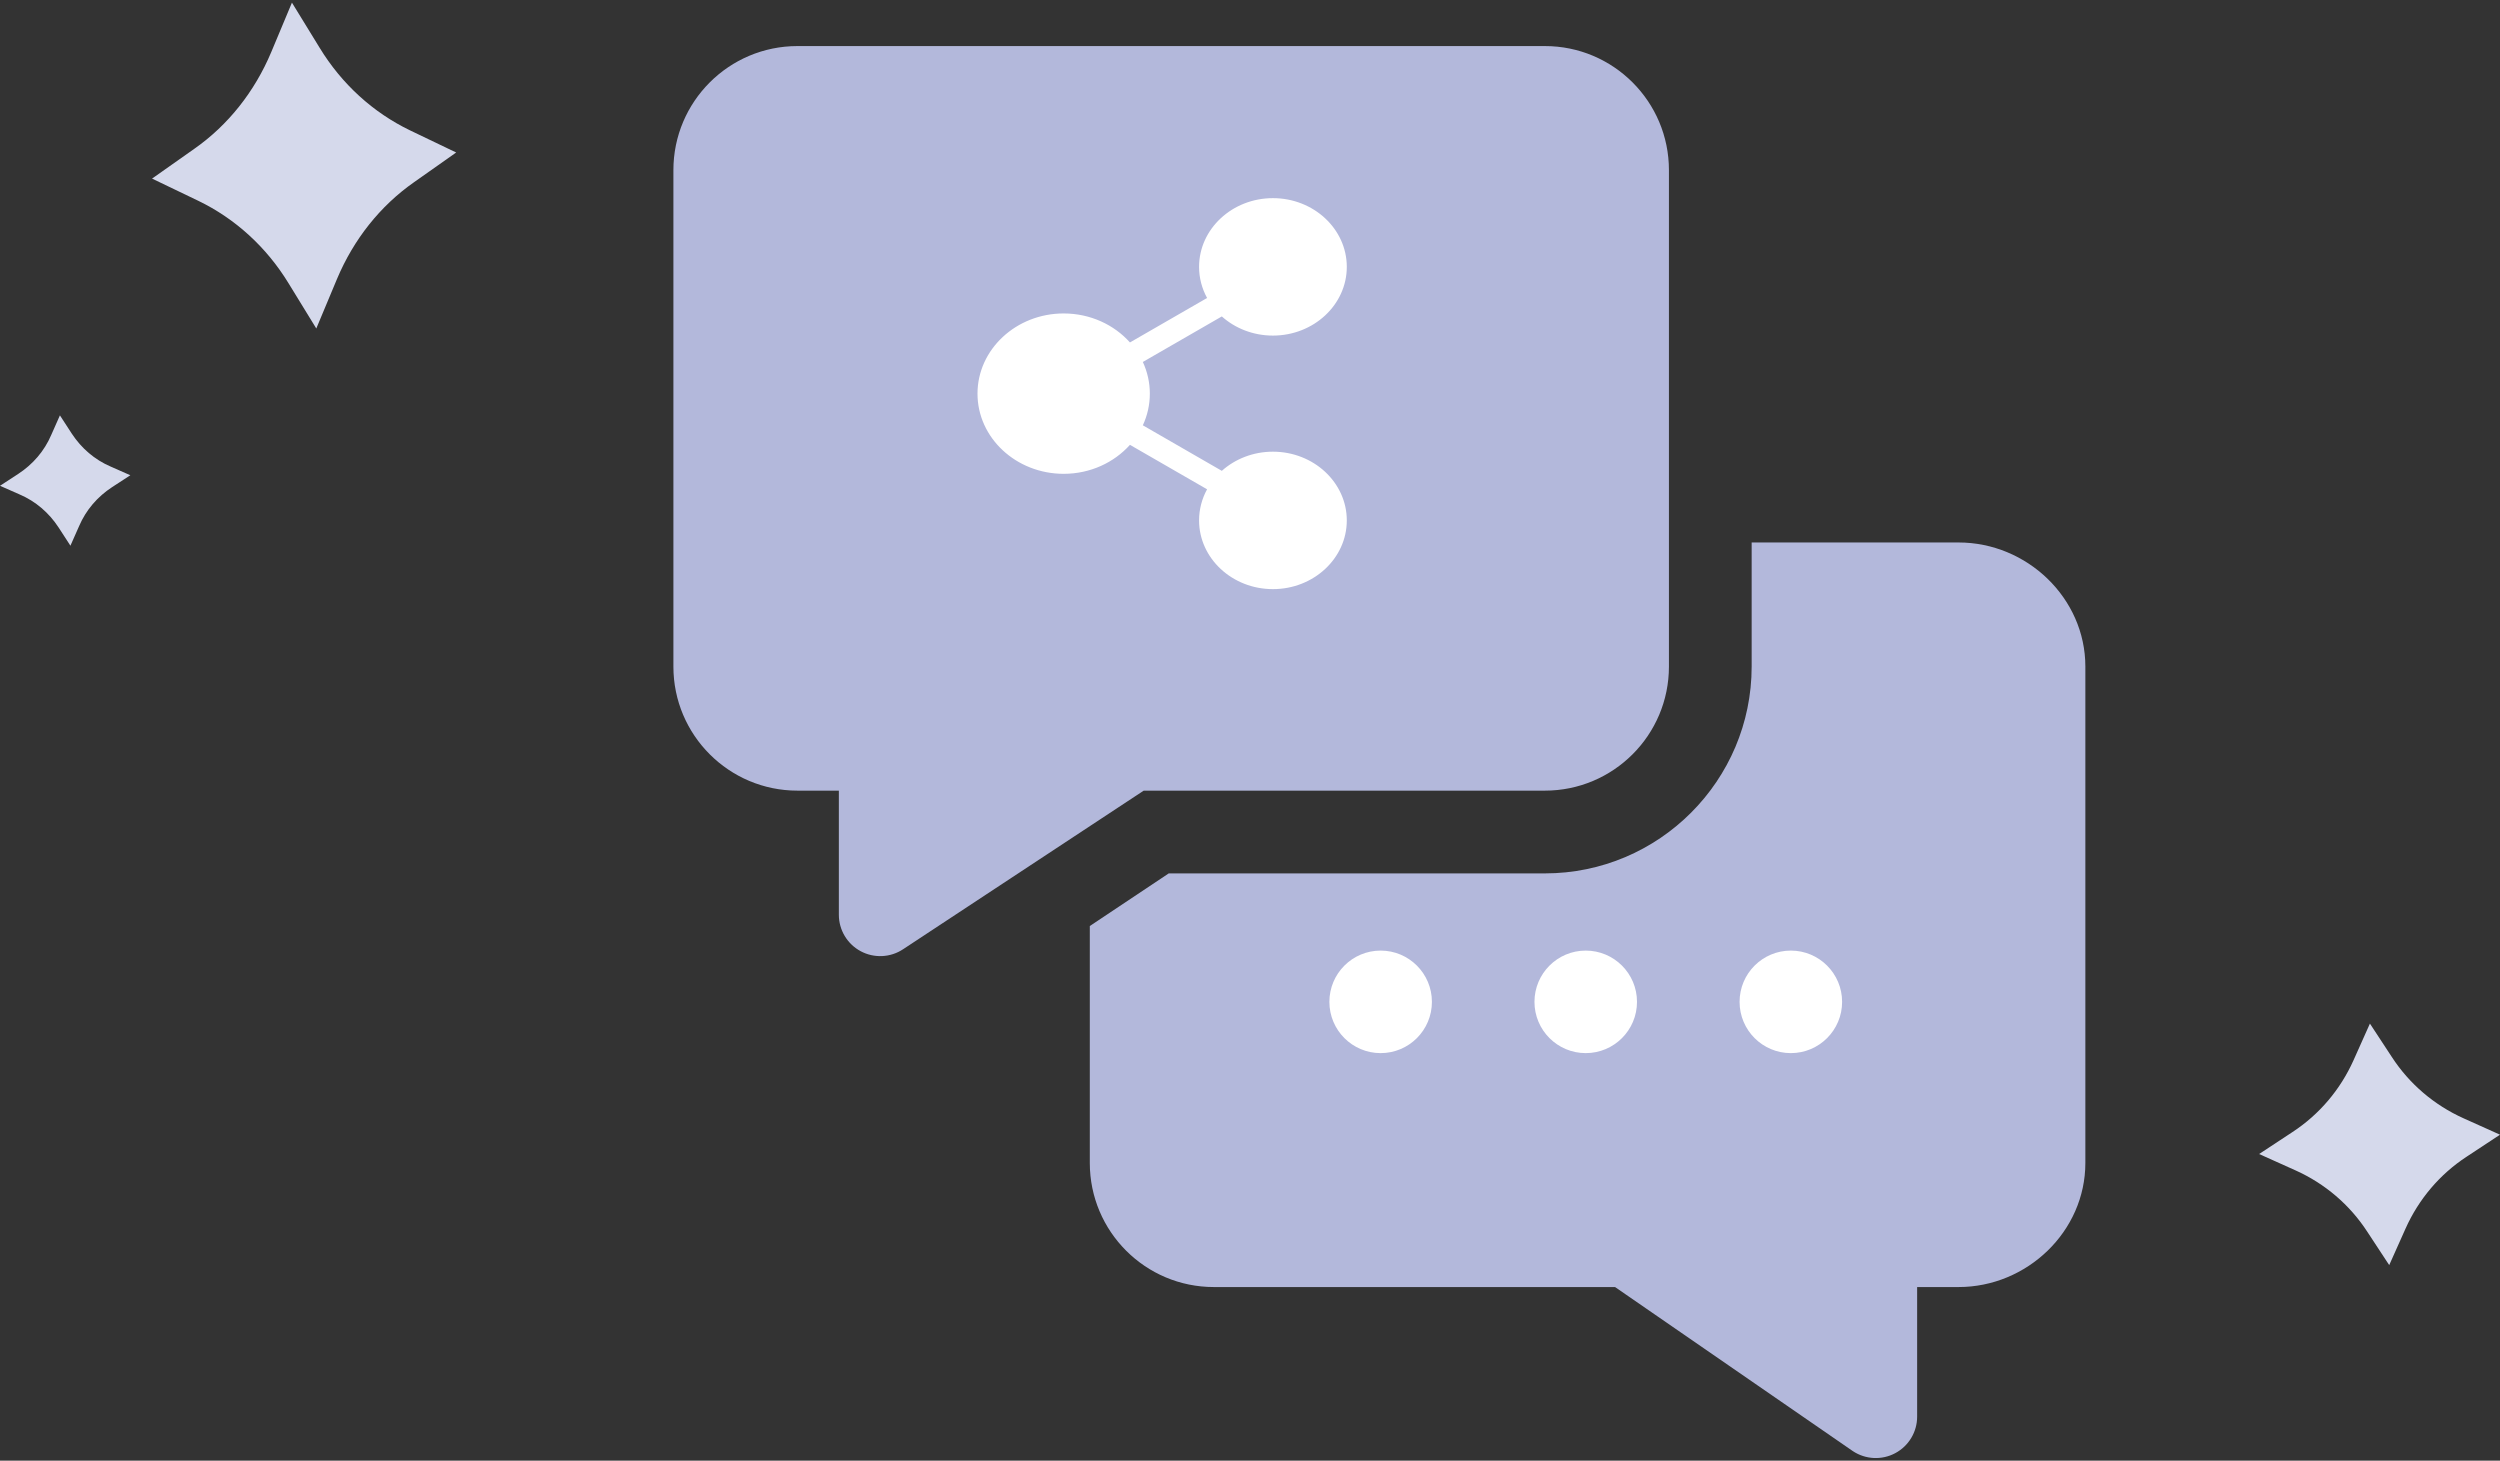 <svg width="89" height="52" viewBox="0 0 89 52" fill="none" xmlns="http://www.w3.org/2000/svg">
<rect x="0" y="0" width="89" height="52" fill="#333333" stroke="none"/>
<path d="M1.823 15.487L2.133 14.787L2.556 15.438C2.898 15.959 3.37 16.366 3.94 16.61L4.64 16.919L3.989 17.343C3.468 17.684 3.061 18.157 2.817 18.727L2.507 19.427L2.084 18.775C1.742 18.254 1.27 17.847 0.7 17.603L0 17.294L0.651 16.87C1.172 16.529 1.579 16.056 1.823 15.487Z" fill="#D5D9EB"/>
<path d="M83.786 37.744L84.369 36.44L85.15 37.63C85.774 38.59 86.659 39.341 87.699 39.81L89 40.395L87.814 41.177C86.856 41.803 86.107 42.69 85.639 43.734L85.056 45.038L84.275 43.849C83.651 42.889 82.767 42.137 81.726 41.668L80.425 41.083L81.612 40.301C82.569 39.675 83.318 38.788 83.786 37.744Z" fill="#D5D9EB"/>
<path d="M9.657 1.853L10.393 0.094L11.378 1.699C12.167 2.994 13.283 4.007 14.597 4.641L16.24 5.429L14.742 6.485C13.533 7.33 12.587 8.526 11.996 9.934L11.26 11.694L10.275 10.089C9.486 8.794 8.369 7.78 7.056 7.147L5.413 6.358L6.911 5.302C8.12 4.458 9.066 3.261 9.657 1.853Z" fill="#D5D9EB"/>
<g clip-path="url(#clip0_4119_6298)">
<path d="M28.391 28.147H29.863V32.565C29.863 33.109 30.163 33.608 30.642 33.864C31.114 34.117 31.697 34.095 32.153 33.791L40.716 28.147H54.996C57.436 28.147 59.414 26.169 59.414 23.73V6.058C59.414 3.618 57.436 1.64 54.996 1.64H28.391C25.951 1.64 23.973 3.618 23.973 6.058V23.73C23.973 26.169 25.951 28.147 28.391 28.147ZM50.578 7.531C51.392 7.531 52.051 8.19 52.051 9.003C52.051 9.817 51.392 10.476 50.578 10.476C49.765 10.476 49.106 9.817 49.106 9.003C49.106 8.19 49.765 7.531 50.578 7.531ZM50.578 13.421C51.392 13.421 52.051 14.08 52.051 14.894C52.051 15.707 51.392 16.366 50.578 16.366C49.765 16.366 49.106 15.707 49.106 14.894C49.106 14.08 49.765 13.421 50.578 13.421ZM32.809 7.531H44.688C45.502 7.531 46.16 8.19 46.16 9.003C46.16 9.817 45.502 10.476 44.688 10.476H32.809C31.995 10.476 31.336 9.817 31.336 9.003C31.336 8.19 31.995 7.531 32.809 7.531ZM32.809 13.421H44.688C45.502 13.421 46.16 14.08 46.16 14.894C46.16 15.708 45.502 16.366 44.688 16.366H32.809C31.995 16.366 31.336 15.708 31.336 14.894C31.336 14.08 31.995 13.421 32.809 13.421ZM32.809 19.312H50.578C51.392 19.312 52.051 19.971 52.051 20.784C52.051 21.598 51.392 22.257 50.578 22.257H32.809C31.995 22.257 31.336 21.598 31.336 20.784C31.336 19.971 31.995 19.312 32.809 19.312Z" fill="#B3B8DB"/>
<path d="M69.723 19.312H62.359V23.73C62.359 27.79 59.056 31.093 54.996 31.093H41.607L38.797 32.966V41.401C38.797 43.841 40.775 45.819 43.215 45.819H57.496L65.96 51.659C66.417 51.963 67 51.986 67.472 51.732C67.951 51.476 68.25 50.977 68.25 50.434V45.819H69.723C72.162 45.819 74.239 43.841 74.239 41.401V23.73C74.239 21.29 72.162 19.312 69.723 19.312ZM65.305 39.929H47.633C46.819 39.929 46.16 39.27 46.16 38.456C46.16 37.642 46.819 36.984 47.633 36.984H65.305C66.118 36.984 66.777 37.642 66.777 38.456C66.777 39.27 66.118 39.929 65.305 39.929Z" fill="#B3B8DB"/>
<path d="M29.773 23.68V4.734H54.519V23.68H29.773Z" fill="#B3B8DB"/>
<path d="M42.533 42.627V34.12H67.279V42.627H42.533Z" fill="#B3B8DB"/>
<circle cx="49.151" cy="35.666" r="1.825" fill="white"/>
<circle cx="56.452" cy="35.666" r="1.825" fill="white"/>
<circle cx="63.754" cy="35.666" r="1.825" fill="white"/>
<path d="M45.316 16.08C44.611 16.08 43.969 16.34 43.497 16.762L40.685 15.141C40.845 14.795 40.934 14.414 40.934 14.014C40.934 13.613 40.845 13.232 40.685 12.886L43.497 11.265C43.969 11.687 44.611 11.947 45.316 11.947C46.766 11.947 47.946 10.85 47.946 9.501C47.946 8.151 46.766 7.054 45.316 7.054C43.867 7.054 42.687 8.151 42.687 9.501C42.687 9.899 42.79 10.275 42.972 10.608L40.226 12.191C39.663 11.561 38.814 11.159 37.867 11.159C36.175 11.159 34.799 12.44 34.799 14.014C34.799 15.588 36.175 16.868 37.867 16.868C38.814 16.868 39.663 16.466 40.226 15.836L42.972 17.419C42.79 17.752 42.687 18.128 42.687 18.527C42.687 19.876 43.867 20.973 45.316 20.973C46.766 20.973 47.946 19.876 47.946 18.527C47.946 17.177 46.766 16.08 45.316 16.08Z" fill="white"/>
</g>
<defs>
<clipPath id="clip0_4119_6298">
<rect width="50.266" height="50.266" fill="white" transform="translate(23.973 1.64)"/>
</clipPath>
</defs>
</svg>
